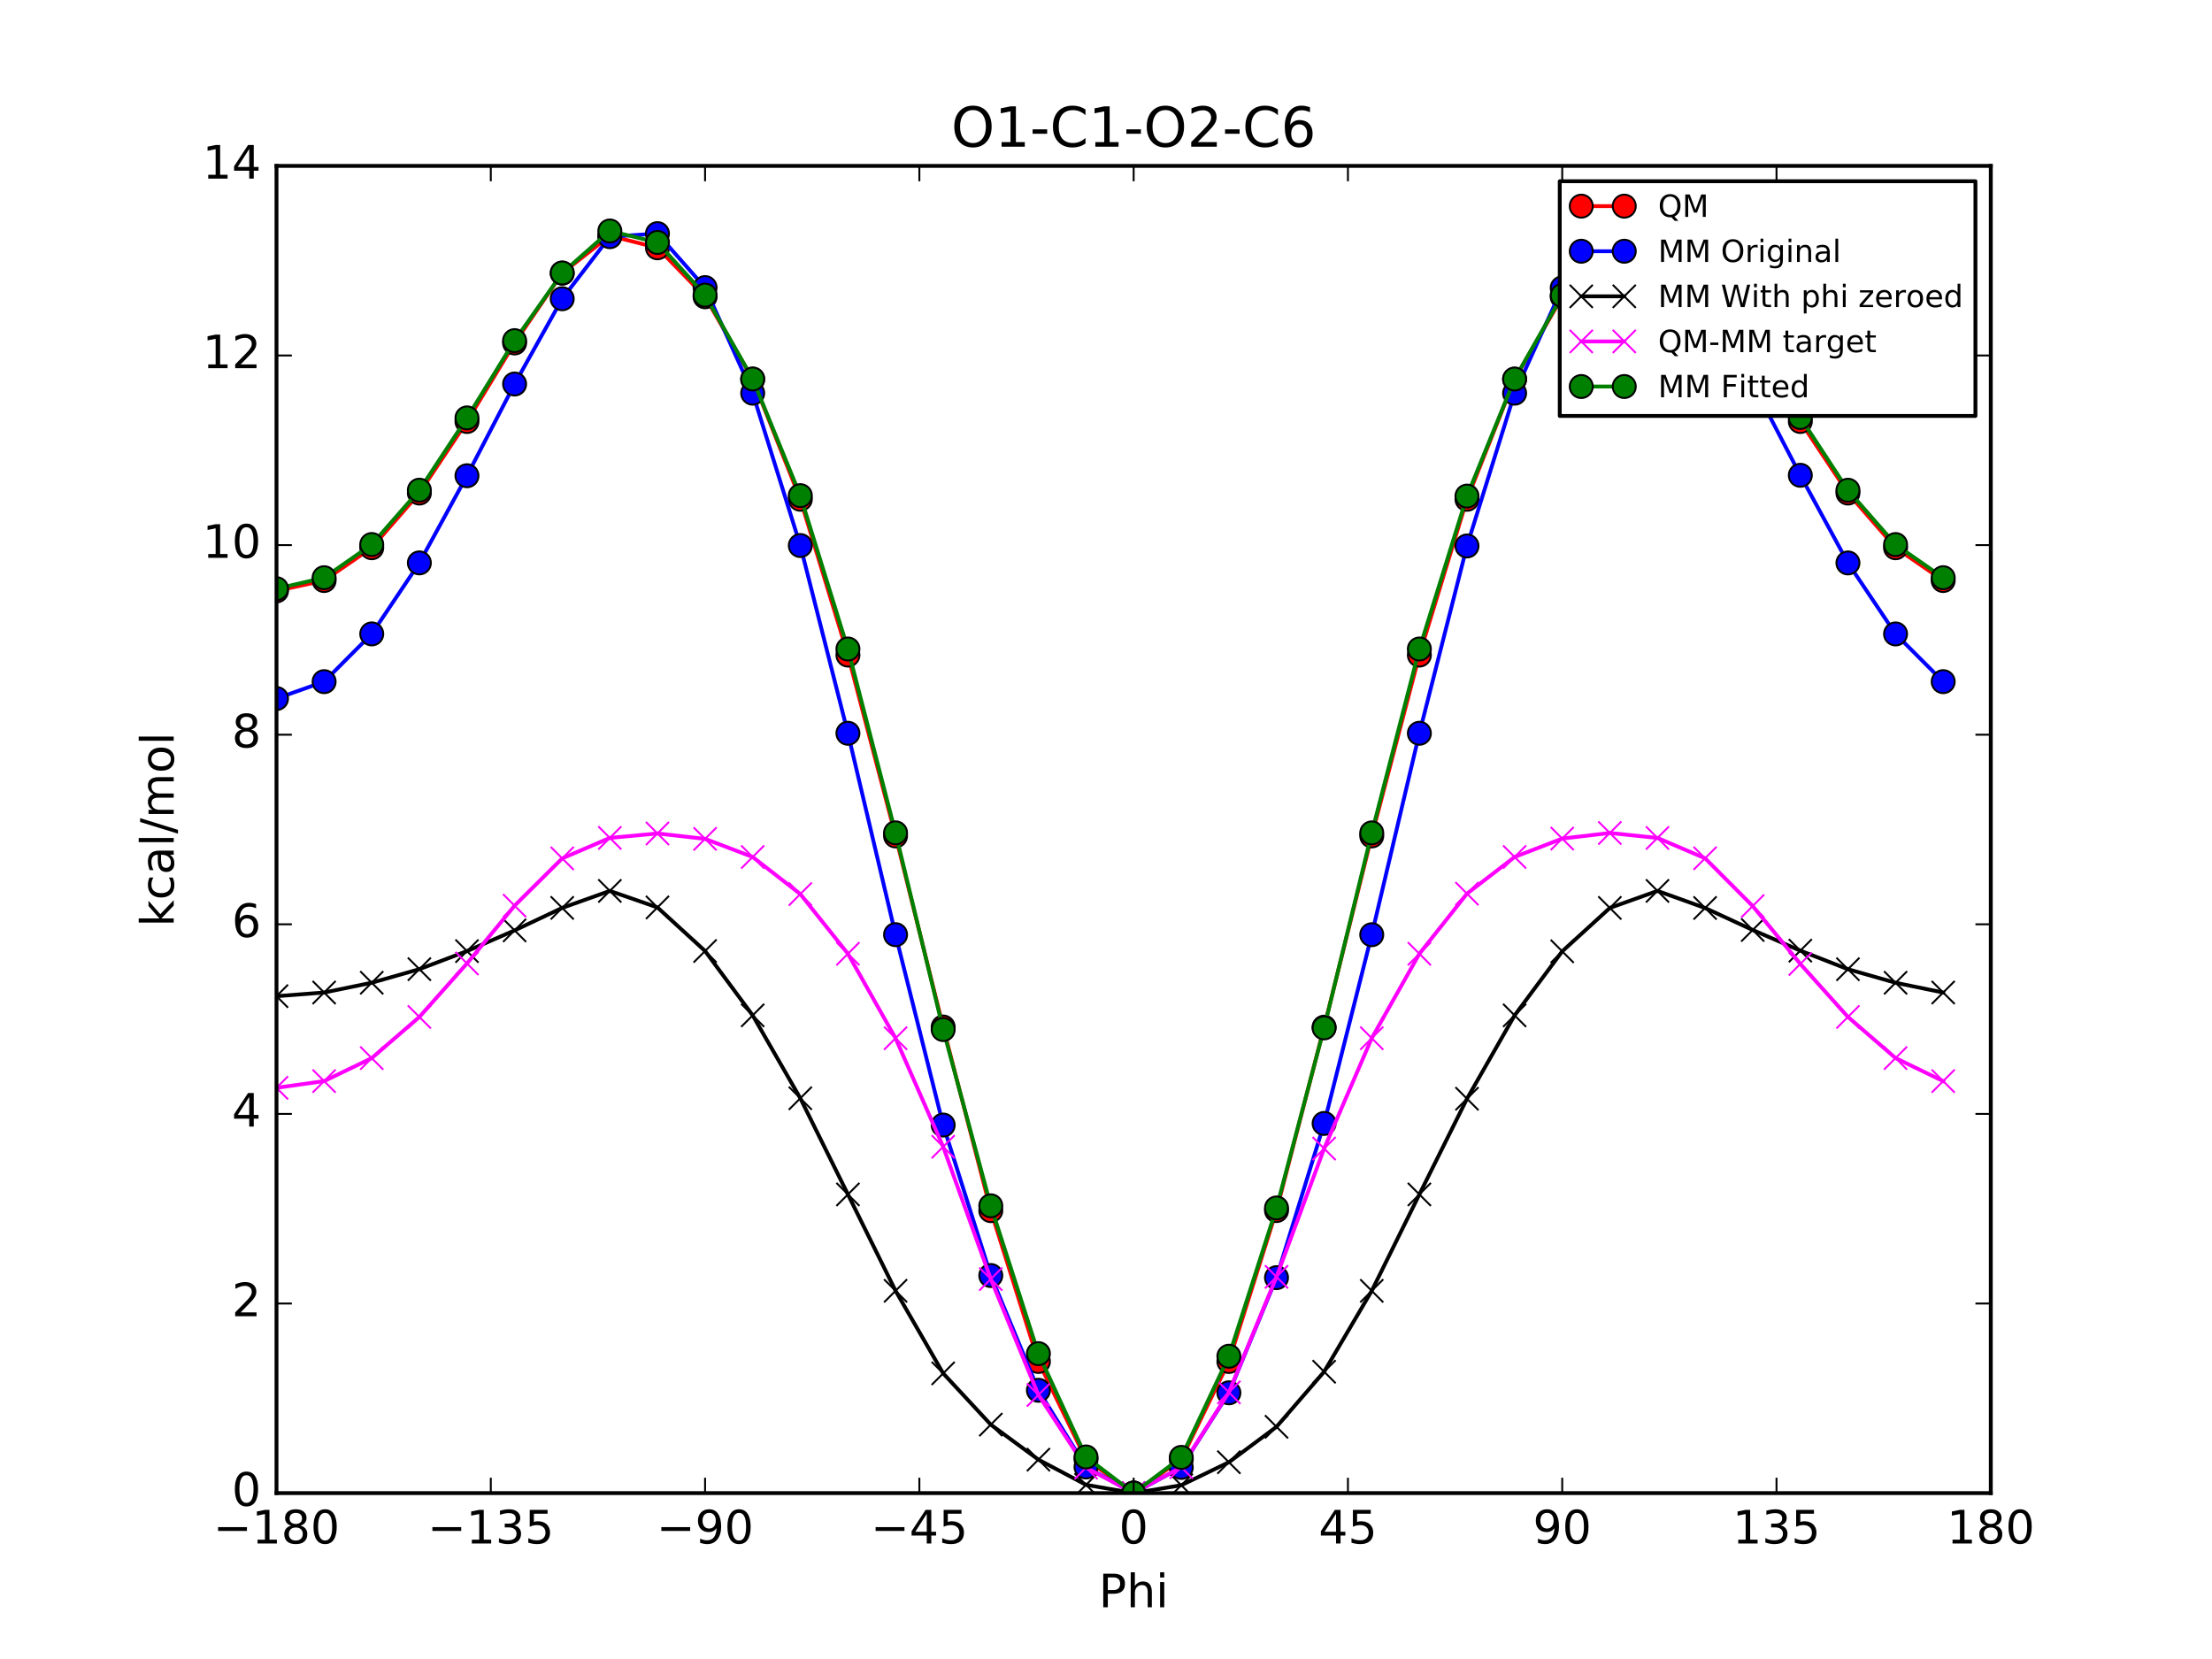 <?xml version="1.0" encoding="utf-8" standalone="no"?>
<!DOCTYPE svg PUBLIC "-//W3C//DTD SVG 1.1//EN"
  "http://www.w3.org/Graphics/SVG/1.1/DTD/svg11.dtd">
<!-- Created with matplotlib (http://matplotlib.org/) -->
<svg height="432pt" version="1.1" viewBox="0 0 576 432" width="576pt" xmlns="http://www.w3.org/2000/svg" xmlns:xlink="http://www.w3.org/1999/xlink">
 <defs>
  <style type="text/css">
*{stroke-linecap:butt;stroke-linejoin:round;stroke-miterlimit:100000;}
  </style>
 </defs>
 <g id="figure_1">
  <g id="patch_1">
   <path d="M 0 432 
L 576 432 
L 576 0 
L 0 0 
z
" style="fill:#ffffff;"/>
  </g>
  <g id="axes_1">
   <g id="patch_2">
    <path d="M 72 388.8 
L 518.4 388.8 
L 518.4 43.2 
L 72 43.2 
z
" style="fill:#ffffff;"/>
   </g>
   <g id="line2d_1">
    <path clip-path="url(#pde18fad488)" d="M 71.999 153.863 
L 84.4 151.167 
L 96.8 142.633 
L 109.2 128.388 
L 121.6 109.754 
L 134 89.308 
L 146.4 71.131 
L 158.8 61.387 
L 171.2 64.527 
L 183.6 77.284 
L 196 98.758 
L 208.4 130.001 
L 220.8 170.58 
L 233.2 217.671 
L 245.6 267.434 
L 258 315.238 
L 270.4 354.527 
L 282.8 380.017 
L 295.2 388.8 
L 307.6 380.009 
L 320 354.529 
L 332.4 315.221 
L 344.8 267.472 
L 357.2 217.674 
L 369.6 170.582 
L 382 130.015 
L 394.4 98.759 
L 406.8 77.288 
L 419.2 64.531 
L 431.6 61.389 
L 444 71.131 
L 456.4 89.307 
L 468.8 109.752 
L 481.2 128.388 
L 493.6 142.633 
L 506 151.167 
" style="fill:none;stroke:#ff0000;stroke-linecap:square;"/>
    <defs>
     <path d="M 0 3 
C 0.796 3 1.559 2.684 2.121 2.121 
C 2.684 1.559 3 0.796 3 0 
C 3 -0.796 2.684 -1.559 2.121 -2.121 
C 1.559 -2.684 0.796 -3 0 -3 
C -0.796 -3 -1.559 -2.684 -2.121 -2.121 
C -2.684 -1.559 -3 -0.796 -3 0 
C -3 0.796 -2.684 1.559 -2.121 2.121 
C -1.559 2.684 -0.796 3 0 3 
z
" id="m4648f5c801" style="stroke:#000000;stroke-width:0.5;"/>
    </defs>
    <g clip-path="url(#pde18fad488)">
     <use style="fill:#ff0000;stroke:#000000;stroke-width:0.5;" x="71.999" xlink:href="#m4648f5c801" y="153.863"/>
     <use style="fill:#ff0000;stroke:#000000;stroke-width:0.5;" x="84.4" xlink:href="#m4648f5c801" y="151.167"/>
     <use style="fill:#ff0000;stroke:#000000;stroke-width:0.5;" x="96.8" xlink:href="#m4648f5c801" y="142.633"/>
     <use style="fill:#ff0000;stroke:#000000;stroke-width:0.5;" x="109.2" xlink:href="#m4648f5c801" y="128.388"/>
     <use style="fill:#ff0000;stroke:#000000;stroke-width:0.5;" x="121.6" xlink:href="#m4648f5c801" y="109.754"/>
     <use style="fill:#ff0000;stroke:#000000;stroke-width:0.5;" x="134" xlink:href="#m4648f5c801" y="89.308"/>
     <use style="fill:#ff0000;stroke:#000000;stroke-width:0.5;" x="146.4" xlink:href="#m4648f5c801" y="71.131"/>
     <use style="fill:#ff0000;stroke:#000000;stroke-width:0.5;" x="158.8" xlink:href="#m4648f5c801" y="61.387"/>
     <use style="fill:#ff0000;stroke:#000000;stroke-width:0.5;" x="171.2" xlink:href="#m4648f5c801" y="64.527"/>
     <use style="fill:#ff0000;stroke:#000000;stroke-width:0.5;" x="183.6" xlink:href="#m4648f5c801" y="77.284"/>
     <use style="fill:#ff0000;stroke:#000000;stroke-width:0.5;" x="196" xlink:href="#m4648f5c801" y="98.758"/>
     <use style="fill:#ff0000;stroke:#000000;stroke-width:0.5;" x="208.4" xlink:href="#m4648f5c801" y="130.001"/>
     <use style="fill:#ff0000;stroke:#000000;stroke-width:0.5;" x="220.8" xlink:href="#m4648f5c801" y="170.58"/>
     <use style="fill:#ff0000;stroke:#000000;stroke-width:0.5;" x="233.2" xlink:href="#m4648f5c801" y="217.671"/>
     <use style="fill:#ff0000;stroke:#000000;stroke-width:0.5;" x="245.6" xlink:href="#m4648f5c801" y="267.434"/>
     <use style="fill:#ff0000;stroke:#000000;stroke-width:0.5;" x="258" xlink:href="#m4648f5c801" y="315.238"/>
     <use style="fill:#ff0000;stroke:#000000;stroke-width:0.5;" x="270.4" xlink:href="#m4648f5c801" y="354.527"/>
     <use style="fill:#ff0000;stroke:#000000;stroke-width:0.5;" x="282.8" xlink:href="#m4648f5c801" y="380.017"/>
     <use style="fill:#ff0000;stroke:#000000;stroke-width:0.5;" x="295.2" xlink:href="#m4648f5c801" y="388.8"/>
     <use style="fill:#ff0000;stroke:#000000;stroke-width:0.5;" x="307.6" xlink:href="#m4648f5c801" y="380.009"/>
     <use style="fill:#ff0000;stroke:#000000;stroke-width:0.5;" x="320" xlink:href="#m4648f5c801" y="354.529"/>
     <use style="fill:#ff0000;stroke:#000000;stroke-width:0.5;" x="332.4" xlink:href="#m4648f5c801" y="315.221"/>
     <use style="fill:#ff0000;stroke:#000000;stroke-width:0.5;" x="344.8" xlink:href="#m4648f5c801" y="267.472"/>
     <use style="fill:#ff0000;stroke:#000000;stroke-width:0.5;" x="357.2" xlink:href="#m4648f5c801" y="217.674"/>
     <use style="fill:#ff0000;stroke:#000000;stroke-width:0.5;" x="369.6" xlink:href="#m4648f5c801" y="170.582"/>
     <use style="fill:#ff0000;stroke:#000000;stroke-width:0.5;" x="382" xlink:href="#m4648f5c801" y="130.015"/>
     <use style="fill:#ff0000;stroke:#000000;stroke-width:0.5;" x="394.4" xlink:href="#m4648f5c801" y="98.759"/>
     <use style="fill:#ff0000;stroke:#000000;stroke-width:0.5;" x="406.8" xlink:href="#m4648f5c801" y="77.288"/>
     <use style="fill:#ff0000;stroke:#000000;stroke-width:0.5;" x="419.2" xlink:href="#m4648f5c801" y="64.531"/>
     <use style="fill:#ff0000;stroke:#000000;stroke-width:0.5;" x="431.6" xlink:href="#m4648f5c801" y="61.389"/>
     <use style="fill:#ff0000;stroke:#000000;stroke-width:0.5;" x="444" xlink:href="#m4648f5c801" y="71.131"/>
     <use style="fill:#ff0000;stroke:#000000;stroke-width:0.5;" x="456.4" xlink:href="#m4648f5c801" y="89.307"/>
     <use style="fill:#ff0000;stroke:#000000;stroke-width:0.5;" x="468.8" xlink:href="#m4648f5c801" y="109.752"/>
     <use style="fill:#ff0000;stroke:#000000;stroke-width:0.5;" x="481.2" xlink:href="#m4648f5c801" y="128.388"/>
     <use style="fill:#ff0000;stroke:#000000;stroke-width:0.5;" x="493.6" xlink:href="#m4648f5c801" y="142.633"/>
     <use style="fill:#ff0000;stroke:#000000;stroke-width:0.5;" x="506" xlink:href="#m4648f5c801" y="151.167"/>
    </g>
   </g>
   <g id="line2d_2">
    <path clip-path="url(#pde18fad488)" d="M 71.999 181.902 
L 84.4 177.5 
L 96.8 165.069 
L 109.2 146.573 
L 121.6 123.882 
L 134 99.997 
L 146.4 77.793 
L 158.8 61.634 
L 171.2 60.835 
L 183.6 74.888 
L 196 102.381 
L 208.4 142.058 
L 220.8 190.942 
L 233.2 243.385 
L 245.6 292.963 
L 258 332.147 
L 270.4 362.026 
L 282.8 382 
L 295.2 388.8 
L 307.6 382.109 
L 320 362.686 
L 332.4 332.701 
L 344.8 292.543 
L 357.2 243.396 
L 369.6 190.939 
L 382 142.169 
L 394.4 102.388 
L 406.8 74.967 
L 419.2 60.959 
L 431.6 61.633 
L 444 77.815 
L 456.4 99.896 
L 468.8 123.763 
L 481.2 146.585 
L 493.6 165.077 
L 506 177.498 
" style="fill:none;stroke:#0000ff;stroke-linecap:square;"/>
    <defs>
     <path d="M 0 3 
C 0.796 3 1.559 2.684 2.121 2.121 
C 2.684 1.559 3 0.796 3 0 
C 3 -0.796 2.684 -1.559 2.121 -2.121 
C 1.559 -2.684 0.796 -3 0 -3 
C -0.796 -3 -1.559 -2.684 -2.121 -2.121 
C -2.684 -1.559 -3 -0.796 -3 0 
C -3 0.796 -2.684 1.559 -2.121 2.121 
C -1.559 2.684 -0.796 3 0 3 
z
" id="mf216d1b24f" style="stroke:#000000;stroke-width:0.5;"/>
    </defs>
    <g clip-path="url(#pde18fad488)">
     <use style="fill:#0000ff;stroke:#000000;stroke-width:0.5;" x="71.999" xlink:href="#mf216d1b24f" y="181.902"/>
     <use style="fill:#0000ff;stroke:#000000;stroke-width:0.5;" x="84.4" xlink:href="#mf216d1b24f" y="177.5"/>
     <use style="fill:#0000ff;stroke:#000000;stroke-width:0.5;" x="96.8" xlink:href="#mf216d1b24f" y="165.069"/>
     <use style="fill:#0000ff;stroke:#000000;stroke-width:0.5;" x="109.2" xlink:href="#mf216d1b24f" y="146.573"/>
     <use style="fill:#0000ff;stroke:#000000;stroke-width:0.5;" x="121.6" xlink:href="#mf216d1b24f" y="123.882"/>
     <use style="fill:#0000ff;stroke:#000000;stroke-width:0.5;" x="134" xlink:href="#mf216d1b24f" y="99.997"/>
     <use style="fill:#0000ff;stroke:#000000;stroke-width:0.5;" x="146.4" xlink:href="#mf216d1b24f" y="77.793"/>
     <use style="fill:#0000ff;stroke:#000000;stroke-width:0.5;" x="158.8" xlink:href="#mf216d1b24f" y="61.634"/>
     <use style="fill:#0000ff;stroke:#000000;stroke-width:0.5;" x="171.2" xlink:href="#mf216d1b24f" y="60.835"/>
     <use style="fill:#0000ff;stroke:#000000;stroke-width:0.5;" x="183.6" xlink:href="#mf216d1b24f" y="74.888"/>
     <use style="fill:#0000ff;stroke:#000000;stroke-width:0.5;" x="196" xlink:href="#mf216d1b24f" y="102.381"/>
     <use style="fill:#0000ff;stroke:#000000;stroke-width:0.5;" x="208.4" xlink:href="#mf216d1b24f" y="142.058"/>
     <use style="fill:#0000ff;stroke:#000000;stroke-width:0.5;" x="220.8" xlink:href="#mf216d1b24f" y="190.942"/>
     <use style="fill:#0000ff;stroke:#000000;stroke-width:0.5;" x="233.2" xlink:href="#mf216d1b24f" y="243.385"/>
     <use style="fill:#0000ff;stroke:#000000;stroke-width:0.5;" x="245.6" xlink:href="#mf216d1b24f" y="292.963"/>
     <use style="fill:#0000ff;stroke:#000000;stroke-width:0.5;" x="258" xlink:href="#mf216d1b24f" y="332.147"/>
     <use style="fill:#0000ff;stroke:#000000;stroke-width:0.5;" x="270.4" xlink:href="#mf216d1b24f" y="362.026"/>
     <use style="fill:#0000ff;stroke:#000000;stroke-width:0.5;" x="282.8" xlink:href="#mf216d1b24f" y="382"/>
     <use style="fill:#0000ff;stroke:#000000;stroke-width:0.5;" x="295.2" xlink:href="#mf216d1b24f" y="388.8"/>
     <use style="fill:#0000ff;stroke:#000000;stroke-width:0.5;" x="307.6" xlink:href="#mf216d1b24f" y="382.109"/>
     <use style="fill:#0000ff;stroke:#000000;stroke-width:0.5;" x="320" xlink:href="#mf216d1b24f" y="362.686"/>
     <use style="fill:#0000ff;stroke:#000000;stroke-width:0.5;" x="332.4" xlink:href="#mf216d1b24f" y="332.701"/>
     <use style="fill:#0000ff;stroke:#000000;stroke-width:0.5;" x="344.8" xlink:href="#mf216d1b24f" y="292.543"/>
     <use style="fill:#0000ff;stroke:#000000;stroke-width:0.5;" x="357.2" xlink:href="#mf216d1b24f" y="243.396"/>
     <use style="fill:#0000ff;stroke:#000000;stroke-width:0.5;" x="369.6" xlink:href="#mf216d1b24f" y="190.939"/>
     <use style="fill:#0000ff;stroke:#000000;stroke-width:0.5;" x="382" xlink:href="#mf216d1b24f" y="142.169"/>
     <use style="fill:#0000ff;stroke:#000000;stroke-width:0.5;" x="394.4" xlink:href="#mf216d1b24f" y="102.388"/>
     <use style="fill:#0000ff;stroke:#000000;stroke-width:0.5;" x="406.8" xlink:href="#mf216d1b24f" y="74.967"/>
     <use style="fill:#0000ff;stroke:#000000;stroke-width:0.5;" x="419.2" xlink:href="#mf216d1b24f" y="60.959"/>
     <use style="fill:#0000ff;stroke:#000000;stroke-width:0.5;" x="431.6" xlink:href="#mf216d1b24f" y="61.633"/>
     <use style="fill:#0000ff;stroke:#000000;stroke-width:0.5;" x="444" xlink:href="#mf216d1b24f" y="77.815"/>
     <use style="fill:#0000ff;stroke:#000000;stroke-width:0.5;" x="456.4" xlink:href="#mf216d1b24f" y="99.896"/>
     <use style="fill:#0000ff;stroke:#000000;stroke-width:0.5;" x="468.8" xlink:href="#mf216d1b24f" y="123.763"/>
     <use style="fill:#0000ff;stroke:#000000;stroke-width:0.5;" x="481.2" xlink:href="#mf216d1b24f" y="146.585"/>
     <use style="fill:#0000ff;stroke:#000000;stroke-width:0.5;" x="493.6" xlink:href="#mf216d1b24f" y="165.077"/>
     <use style="fill:#0000ff;stroke:#000000;stroke-width:0.5;" x="506" xlink:href="#mf216d1b24f" y="177.498"/>
    </g>
   </g>
   <g id="line2d_3">
    <path clip-path="url(#pde18fad488)" d="M 71.999 259.401 
L 84.4 258.451 
L 96.8 255.9 
L 109.2 252.37 
L 121.6 247.667 
L 134 242.272 
L 146.4 236.414 
L 158.8 231.993 
L 171.2 236.294 
L 183.6 247.643 
L 196 264.399 
L 208.4 285.984 
L 220.8 311.023 
L 233.2 336.12 
L 245.6 357.621 
L 258 370.97 
L 270.4 380.088 
L 282.8 386.646 
L 295.2 388.8 
L 307.6 386.751 
L 320 380.761 
L 332.4 371.532 
L 344.8 357.192 
L 357.2 336.13 
L 369.6 311.021 
L 382 286.107 
L 394.4 264.406 
L 406.8 247.723 
L 419.2 236.421 
L 431.6 231.991 
L 444 236.437 
L 456.4 242.17 
L 468.8 247.546 
L 481.2 252.382 
L 493.6 255.909 
L 506 258.448 
" style="fill:none;stroke:#000000;stroke-linecap:square;"/>
    <defs>
     <path d="M -3 3 
L 3 -3 
M -3 -3 
L 3 3 
" id="m384534406c" style="stroke:#000000;stroke-width:0.5;"/>
    </defs>
    <g clip-path="url(#pde18fad488)">
     <use style="stroke:#000000;stroke-width:0.5;" x="71.999" xlink:href="#m384534406c" y="259.401"/>
     <use style="stroke:#000000;stroke-width:0.5;" x="84.4" xlink:href="#m384534406c" y="258.451"/>
     <use style="stroke:#000000;stroke-width:0.5;" x="96.8" xlink:href="#m384534406c" y="255.9"/>
     <use style="stroke:#000000;stroke-width:0.5;" x="109.2" xlink:href="#m384534406c" y="252.37"/>
     <use style="stroke:#000000;stroke-width:0.5;" x="121.6" xlink:href="#m384534406c" y="247.667"/>
     <use style="stroke:#000000;stroke-width:0.5;" x="134" xlink:href="#m384534406c" y="242.272"/>
     <use style="stroke:#000000;stroke-width:0.5;" x="146.4" xlink:href="#m384534406c" y="236.414"/>
     <use style="stroke:#000000;stroke-width:0.5;" x="158.8" xlink:href="#m384534406c" y="231.993"/>
     <use style="stroke:#000000;stroke-width:0.5;" x="171.2" xlink:href="#m384534406c" y="236.294"/>
     <use style="stroke:#000000;stroke-width:0.5;" x="183.6" xlink:href="#m384534406c" y="247.643"/>
     <use style="stroke:#000000;stroke-width:0.5;" x="196" xlink:href="#m384534406c" y="264.399"/>
     <use style="stroke:#000000;stroke-width:0.5;" x="208.4" xlink:href="#m384534406c" y="285.984"/>
     <use style="stroke:#000000;stroke-width:0.5;" x="220.8" xlink:href="#m384534406c" y="311.023"/>
     <use style="stroke:#000000;stroke-width:0.5;" x="233.2" xlink:href="#m384534406c" y="336.12"/>
     <use style="stroke:#000000;stroke-width:0.5;" x="245.6" xlink:href="#m384534406c" y="357.621"/>
     <use style="stroke:#000000;stroke-width:0.5;" x="258" xlink:href="#m384534406c" y="370.97"/>
     <use style="stroke:#000000;stroke-width:0.5;" x="270.4" xlink:href="#m384534406c" y="380.088"/>
     <use style="stroke:#000000;stroke-width:0.5;" x="282.8" xlink:href="#m384534406c" y="386.646"/>
     <use style="stroke:#000000;stroke-width:0.5;" x="295.2" xlink:href="#m384534406c" y="388.8"/>
     <use style="stroke:#000000;stroke-width:0.5;" x="307.6" xlink:href="#m384534406c" y="386.751"/>
     <use style="stroke:#000000;stroke-width:0.5;" x="320" xlink:href="#m384534406c" y="380.761"/>
     <use style="stroke:#000000;stroke-width:0.5;" x="332.4" xlink:href="#m384534406c" y="371.532"/>
     <use style="stroke:#000000;stroke-width:0.5;" x="344.8" xlink:href="#m384534406c" y="357.192"/>
     <use style="stroke:#000000;stroke-width:0.5;" x="357.2" xlink:href="#m384534406c" y="336.13"/>
     <use style="stroke:#000000;stroke-width:0.5;" x="369.6" xlink:href="#m384534406c" y="311.021"/>
     <use style="stroke:#000000;stroke-width:0.5;" x="382" xlink:href="#m384534406c" y="286.107"/>
     <use style="stroke:#000000;stroke-width:0.5;" x="394.4" xlink:href="#m384534406c" y="264.406"/>
     <use style="stroke:#000000;stroke-width:0.5;" x="406.8" xlink:href="#m384534406c" y="247.723"/>
     <use style="stroke:#000000;stroke-width:0.5;" x="419.2" xlink:href="#m384534406c" y="236.421"/>
     <use style="stroke:#000000;stroke-width:0.5;" x="431.6" xlink:href="#m384534406c" y="231.991"/>
     <use style="stroke:#000000;stroke-width:0.5;" x="444" xlink:href="#m384534406c" y="236.437"/>
     <use style="stroke:#000000;stroke-width:0.5;" x="456.4" xlink:href="#m384534406c" y="242.17"/>
     <use style="stroke:#000000;stroke-width:0.5;" x="468.8" xlink:href="#m384534406c" y="247.546"/>
     <use style="stroke:#000000;stroke-width:0.5;" x="481.2" xlink:href="#m384534406c" y="252.382"/>
     <use style="stroke:#000000;stroke-width:0.5;" x="493.6" xlink:href="#m384534406c" y="255.909"/>
     <use style="stroke:#000000;stroke-width:0.5;" x="506" xlink:href="#m384534406c" y="258.448"/>
    </g>
   </g>
   <g id="line2d_4">
    <path clip-path="url(#pde18fad488)" d="M 71.999 283.262 
L 84.4 281.517 
L 96.8 275.533 
L 109.2 264.818 
L 121.6 250.888 
L 134 235.836 
L 146.4 223.517 
L 158.8 218.194 
L 171.2 217.033 
L 183.6 218.441 
L 196 223.159 
L 208.4 232.817 
L 220.8 248.357 
L 233.2 270.351 
L 245.6 298.614 
L 258 333.068 
L 270.4 363.239 
L 282.8 382.172 
L 295.2 388.8 
L 307.6 382.058 
L 320 362.568 
L 332.4 332.489 
L 344.8 299.08 
L 357.2 270.344 
L 369.6 248.361 
L 382 232.708 
L 394.4 223.154 
L 406.8 218.365 
L 419.2 216.91 
L 431.6 218.198 
L 444 223.495 
L 456.4 235.937 
L 468.8 251.006 
L 481.2 264.807 
L 493.6 275.524 
L 506 281.519 
" style="fill:none;stroke:#ff00ff;stroke-linecap:square;"/>
    <defs>
     <path d="M -3 3 
L 3 -3 
M -3 -3 
L 3 3 
" id="m3f14037abe" style="stroke:#ff00ff;stroke-width:0.5;"/>
    </defs>
    <g clip-path="url(#pde18fad488)">
     <use style="fill:#ff00ff;stroke:#ff00ff;stroke-width:0.5;" x="71.999" xlink:href="#m3f14037abe" y="283.262"/>
     <use style="fill:#ff00ff;stroke:#ff00ff;stroke-width:0.5;" x="84.4" xlink:href="#m3f14037abe" y="281.517"/>
     <use style="fill:#ff00ff;stroke:#ff00ff;stroke-width:0.5;" x="96.8" xlink:href="#m3f14037abe" y="275.533"/>
     <use style="fill:#ff00ff;stroke:#ff00ff;stroke-width:0.5;" x="109.2" xlink:href="#m3f14037abe" y="264.818"/>
     <use style="fill:#ff00ff;stroke:#ff00ff;stroke-width:0.5;" x="121.6" xlink:href="#m3f14037abe" y="250.888"/>
     <use style="fill:#ff00ff;stroke:#ff00ff;stroke-width:0.5;" x="134" xlink:href="#m3f14037abe" y="235.836"/>
     <use style="fill:#ff00ff;stroke:#ff00ff;stroke-width:0.5;" x="146.4" xlink:href="#m3f14037abe" y="223.517"/>
     <use style="fill:#ff00ff;stroke:#ff00ff;stroke-width:0.5;" x="158.8" xlink:href="#m3f14037abe" y="218.194"/>
     <use style="fill:#ff00ff;stroke:#ff00ff;stroke-width:0.5;" x="171.2" xlink:href="#m3f14037abe" y="217.033"/>
     <use style="fill:#ff00ff;stroke:#ff00ff;stroke-width:0.5;" x="183.6" xlink:href="#m3f14037abe" y="218.441"/>
     <use style="fill:#ff00ff;stroke:#ff00ff;stroke-width:0.5;" x="196" xlink:href="#m3f14037abe" y="223.159"/>
     <use style="fill:#ff00ff;stroke:#ff00ff;stroke-width:0.5;" x="208.4" xlink:href="#m3f14037abe" y="232.817"/>
     <use style="fill:#ff00ff;stroke:#ff00ff;stroke-width:0.5;" x="220.8" xlink:href="#m3f14037abe" y="248.357"/>
     <use style="fill:#ff00ff;stroke:#ff00ff;stroke-width:0.5;" x="233.2" xlink:href="#m3f14037abe" y="270.351"/>
     <use style="fill:#ff00ff;stroke:#ff00ff;stroke-width:0.5;" x="245.6" xlink:href="#m3f14037abe" y="298.614"/>
     <use style="fill:#ff00ff;stroke:#ff00ff;stroke-width:0.5;" x="258" xlink:href="#m3f14037abe" y="333.068"/>
     <use style="fill:#ff00ff;stroke:#ff00ff;stroke-width:0.5;" x="270.4" xlink:href="#m3f14037abe" y="363.239"/>
     <use style="fill:#ff00ff;stroke:#ff00ff;stroke-width:0.5;" x="282.8" xlink:href="#m3f14037abe" y="382.172"/>
     <use style="fill:#ff00ff;stroke:#ff00ff;stroke-width:0.5;" x="295.2" xlink:href="#m3f14037abe" y="388.8"/>
     <use style="fill:#ff00ff;stroke:#ff00ff;stroke-width:0.5;" x="307.6" xlink:href="#m3f14037abe" y="382.058"/>
     <use style="fill:#ff00ff;stroke:#ff00ff;stroke-width:0.5;" x="320" xlink:href="#m3f14037abe" y="362.568"/>
     <use style="fill:#ff00ff;stroke:#ff00ff;stroke-width:0.5;" x="332.4" xlink:href="#m3f14037abe" y="332.489"/>
     <use style="fill:#ff00ff;stroke:#ff00ff;stroke-width:0.5;" x="344.8" xlink:href="#m3f14037abe" y="299.08"/>
     <use style="fill:#ff00ff;stroke:#ff00ff;stroke-width:0.5;" x="357.2" xlink:href="#m3f14037abe" y="270.344"/>
     <use style="fill:#ff00ff;stroke:#ff00ff;stroke-width:0.5;" x="369.6" xlink:href="#m3f14037abe" y="248.361"/>
     <use style="fill:#ff00ff;stroke:#ff00ff;stroke-width:0.5;" x="382" xlink:href="#m3f14037abe" y="232.708"/>
     <use style="fill:#ff00ff;stroke:#ff00ff;stroke-width:0.5;" x="394.4" xlink:href="#m3f14037abe" y="223.154"/>
     <use style="fill:#ff00ff;stroke:#ff00ff;stroke-width:0.5;" x="406.8" xlink:href="#m3f14037abe" y="218.365"/>
     <use style="fill:#ff00ff;stroke:#ff00ff;stroke-width:0.5;" x="419.2" xlink:href="#m3f14037abe" y="216.91"/>
     <use style="fill:#ff00ff;stroke:#ff00ff;stroke-width:0.5;" x="431.6" xlink:href="#m3f14037abe" y="218.198"/>
     <use style="fill:#ff00ff;stroke:#ff00ff;stroke-width:0.5;" x="444" xlink:href="#m3f14037abe" y="223.495"/>
     <use style="fill:#ff00ff;stroke:#ff00ff;stroke-width:0.5;" x="456.4" xlink:href="#m3f14037abe" y="235.937"/>
     <use style="fill:#ff00ff;stroke:#ff00ff;stroke-width:0.5;" x="468.8" xlink:href="#m3f14037abe" y="251.006"/>
     <use style="fill:#ff00ff;stroke:#ff00ff;stroke-width:0.5;" x="481.2" xlink:href="#m3f14037abe" y="264.807"/>
     <use style="fill:#ff00ff;stroke:#ff00ff;stroke-width:0.5;" x="493.6" xlink:href="#m3f14037abe" y="275.524"/>
     <use style="fill:#ff00ff;stroke:#ff00ff;stroke-width:0.5;" x="506" xlink:href="#m3f14037abe" y="281.519"/>
    </g>
   </g>
   <g id="line2d_5">
    <path clip-path="url(#pde18fad488)" d="M 71.999 153.298 
L 84.4 150.436 
L 96.8 141.793 
L 109.2 127.643 
L 121.6 108.823 
L 134 88.702 
L 146.4 71.081 
L 158.8 60.144 
L 171.2 63.134 
L 183.6 76.851 
L 196 98.69 
L 208.4 129.06 
L 220.8 169.001 
L 233.2 216.872 
L 245.6 268.09 
L 258 313.989 
L 270.4 352.486 
L 282.8 379.39 
L 295.2 388.8 
L 307.6 379.496 
L 320 353.16 
L 332.4 314.551 
L 344.8 267.661 
L 357.2 216.883 
L 369.6 168.998 
L 382 129.183 
L 394.4 98.697 
L 406.8 76.931 
L 419.2 63.26 
L 431.6 60.143 
L 444 71.103 
L 456.4 88.6 
L 468.8 108.702 
L 481.2 127.655 
L 493.6 141.801 
L 506 150.433 
" style="fill:none;stroke:#008000;stroke-linecap:square;"/>
    <defs>
     <path d="M 0 3 
C 0.796 3 1.559 2.684 2.121 2.121 
C 2.684 1.559 3 0.796 3 0 
C 3 -0.796 2.684 -1.559 2.121 -2.121 
C 1.559 -2.684 0.796 -3 0 -3 
C -0.796 -3 -1.559 -2.684 -2.121 -2.121 
C -2.684 -1.559 -3 -0.796 -3 0 
C -3 0.796 -2.684 1.559 -2.121 2.121 
C -1.559 2.684 -0.796 3 0 3 
z
" id="mfde699f199" style="stroke:#000000;stroke-width:0.5;"/>
    </defs>
    <g clip-path="url(#pde18fad488)">
     <use style="fill:#008000;stroke:#000000;stroke-width:0.5;" x="71.999" xlink:href="#mfde699f199" y="153.298"/>
     <use style="fill:#008000;stroke:#000000;stroke-width:0.5;" x="84.4" xlink:href="#mfde699f199" y="150.436"/>
     <use style="fill:#008000;stroke:#000000;stroke-width:0.5;" x="96.8" xlink:href="#mfde699f199" y="141.793"/>
     <use style="fill:#008000;stroke:#000000;stroke-width:0.5;" x="109.2" xlink:href="#mfde699f199" y="127.643"/>
     <use style="fill:#008000;stroke:#000000;stroke-width:0.5;" x="121.6" xlink:href="#mfde699f199" y="108.823"/>
     <use style="fill:#008000;stroke:#000000;stroke-width:0.5;" x="134" xlink:href="#mfde699f199" y="88.702"/>
     <use style="fill:#008000;stroke:#000000;stroke-width:0.5;" x="146.4" xlink:href="#mfde699f199" y="71.081"/>
     <use style="fill:#008000;stroke:#000000;stroke-width:0.5;" x="158.8" xlink:href="#mfde699f199" y="60.144"/>
     <use style="fill:#008000;stroke:#000000;stroke-width:0.5;" x="171.2" xlink:href="#mfde699f199" y="63.134"/>
     <use style="fill:#008000;stroke:#000000;stroke-width:0.5;" x="183.6" xlink:href="#mfde699f199" y="76.851"/>
     <use style="fill:#008000;stroke:#000000;stroke-width:0.5;" x="196" xlink:href="#mfde699f199" y="98.69"/>
     <use style="fill:#008000;stroke:#000000;stroke-width:0.5;" x="208.4" xlink:href="#mfde699f199" y="129.06"/>
     <use style="fill:#008000;stroke:#000000;stroke-width:0.5;" x="220.8" xlink:href="#mfde699f199" y="169.001"/>
     <use style="fill:#008000;stroke:#000000;stroke-width:0.5;" x="233.2" xlink:href="#mfde699f199" y="216.872"/>
     <use style="fill:#008000;stroke:#000000;stroke-width:0.5;" x="245.6" xlink:href="#mfde699f199" y="268.09"/>
     <use style="fill:#008000;stroke:#000000;stroke-width:0.5;" x="258" xlink:href="#mfde699f199" y="313.989"/>
     <use style="fill:#008000;stroke:#000000;stroke-width:0.5;" x="270.4" xlink:href="#mfde699f199" y="352.486"/>
     <use style="fill:#008000;stroke:#000000;stroke-width:0.5;" x="282.8" xlink:href="#mfde699f199" y="379.39"/>
     <use style="fill:#008000;stroke:#000000;stroke-width:0.5;" x="295.2" xlink:href="#mfde699f199" y="388.8"/>
     <use style="fill:#008000;stroke:#000000;stroke-width:0.5;" x="307.6" xlink:href="#mfde699f199" y="379.496"/>
     <use style="fill:#008000;stroke:#000000;stroke-width:0.5;" x="320" xlink:href="#mfde699f199" y="353.16"/>
     <use style="fill:#008000;stroke:#000000;stroke-width:0.5;" x="332.4" xlink:href="#mfde699f199" y="314.551"/>
     <use style="fill:#008000;stroke:#000000;stroke-width:0.5;" x="344.8" xlink:href="#mfde699f199" y="267.661"/>
     <use style="fill:#008000;stroke:#000000;stroke-width:0.5;" x="357.2" xlink:href="#mfde699f199" y="216.883"/>
     <use style="fill:#008000;stroke:#000000;stroke-width:0.5;" x="369.6" xlink:href="#mfde699f199" y="168.998"/>
     <use style="fill:#008000;stroke:#000000;stroke-width:0.5;" x="382" xlink:href="#mfde699f199" y="129.183"/>
     <use style="fill:#008000;stroke:#000000;stroke-width:0.5;" x="394.4" xlink:href="#mfde699f199" y="98.697"/>
     <use style="fill:#008000;stroke:#000000;stroke-width:0.5;" x="406.8" xlink:href="#mfde699f199" y="76.931"/>
     <use style="fill:#008000;stroke:#000000;stroke-width:0.5;" x="419.2" xlink:href="#mfde699f199" y="63.26"/>
     <use style="fill:#008000;stroke:#000000;stroke-width:0.5;" x="431.6" xlink:href="#mfde699f199" y="60.143"/>
     <use style="fill:#008000;stroke:#000000;stroke-width:0.5;" x="444" xlink:href="#mfde699f199" y="71.103"/>
     <use style="fill:#008000;stroke:#000000;stroke-width:0.5;" x="456.4" xlink:href="#mfde699f199" y="88.6"/>
     <use style="fill:#008000;stroke:#000000;stroke-width:0.5;" x="468.8" xlink:href="#mfde699f199" y="108.702"/>
     <use style="fill:#008000;stroke:#000000;stroke-width:0.5;" x="481.2" xlink:href="#mfde699f199" y="127.655"/>
     <use style="fill:#008000;stroke:#000000;stroke-width:0.5;" x="493.6" xlink:href="#mfde699f199" y="141.801"/>
     <use style="fill:#008000;stroke:#000000;stroke-width:0.5;" x="506" xlink:href="#mfde699f199" y="150.433"/>
    </g>
   </g>
   <g id="patch_3">
    <path d="M 518.4 388.8 
L 518.4 43.2 
" style="fill:none;stroke:#000000;stroke-linecap:square;stroke-linejoin:miter;"/>
   </g>
   <g id="patch_4">
    <path d="M 72 388.8 
L 518.4 388.8 
" style="fill:none;stroke:#000000;stroke-linecap:square;stroke-linejoin:miter;"/>
   </g>
   <g id="patch_5">
    <path d="M 72 43.2 
L 518.4 43.2 
" style="fill:none;stroke:#000000;stroke-linecap:square;stroke-linejoin:miter;"/>
   </g>
   <g id="patch_6">
    <path d="M 72 388.8 
L 72 43.2 
" style="fill:none;stroke:#000000;stroke-linecap:square;stroke-linejoin:miter;"/>
   </g>
   <g id="matplotlib.axis_1">
    <g id="xtick_1">
     <g id="line2d_6">
      <defs>
       <path d="M 0 0 
L 0 -4 
" id="mbac7152d01" style="stroke:#000000;stroke-width:0.5;"/>
      </defs>
      <g>
       <use style="stroke:#000000;stroke-width:0.5;" x="72.0" xlink:href="#mbac7152d01" y="388.8"/>
      </g>
     </g>
     <g id="line2d_7">
      <defs>
       <path d="M 0 0 
L 0 4 
" id="ma2717a9693" style="stroke:#000000;stroke-width:0.5;"/>
      </defs>
      <g>
       <use style="stroke:#000000;stroke-width:0.5;" x="72.0" xlink:href="#ma2717a9693" y="43.2"/>
      </g>
     </g>
     <g id="text_1">
      <!-- −180 -->
      <defs>
       <path d="M 31.781 34.625 
Q 24.75 34.625 20.719 30.859 
Q 16.703 27.094 16.703 20.516 
Q 16.703 13.922 20.719 10.156 
Q 24.75 6.391 31.781 6.391 
Q 38.812 6.391 42.859 10.172 
Q 46.922 13.969 46.922 20.516 
Q 46.922 27.094 42.891 30.859 
Q 38.875 34.625 31.781 34.625 
M 21.922 38.812 
Q 15.578 40.375 12.031 44.719 
Q 8.5 49.078 8.5 55.328 
Q 8.5 64.062 14.719 69.141 
Q 20.953 74.219 31.781 74.219 
Q 42.672 74.219 48.875 69.141 
Q 55.078 64.062 55.078 55.328 
Q 55.078 49.078 51.531 44.719 
Q 48 40.375 41.703 38.812 
Q 48.828 37.156 52.797 32.312 
Q 56.781 27.484 56.781 20.516 
Q 56.781 9.906 50.312 4.234 
Q 43.844 -1.422 31.781 -1.422 
Q 19.734 -1.422 13.25 4.234 
Q 6.781 9.906 6.781 20.516 
Q 6.781 27.484 10.781 32.312 
Q 14.797 37.156 21.922 38.812 
M 18.312 54.391 
Q 18.312 48.734 21.844 45.562 
Q 25.391 42.391 31.781 42.391 
Q 38.141 42.391 41.719 45.562 
Q 45.312 48.734 45.312 54.391 
Q 45.312 60.062 41.719 63.234 
Q 38.141 66.406 31.781 66.406 
Q 25.391 66.406 21.844 63.234 
Q 18.312 60.062 18.312 54.391 
" id="BitstreamVeraSans-Roman-38"/>
       <path d="M 31.781 66.406 
Q 24.172 66.406 20.328 58.906 
Q 16.5 51.422 16.5 36.375 
Q 16.5 21.391 20.328 13.891 
Q 24.172 6.391 31.781 6.391 
Q 39.453 6.391 43.281 13.891 
Q 47.125 21.391 47.125 36.375 
Q 47.125 51.422 43.281 58.906 
Q 39.453 66.406 31.781 66.406 
M 31.781 74.219 
Q 44.047 74.219 50.516 64.516 
Q 56.984 54.828 56.984 36.375 
Q 56.984 17.969 50.516 8.266 
Q 44.047 -1.422 31.781 -1.422 
Q 19.531 -1.422 13.062 8.266 
Q 6.594 17.969 6.594 36.375 
Q 6.594 54.828 13.062 64.516 
Q 19.531 74.219 31.781 74.219 
" id="BitstreamVeraSans-Roman-30"/>
       <path d="M 12.406 8.297 
L 28.516 8.297 
L 28.516 63.922 
L 10.984 60.406 
L 10.984 69.391 
L 28.422 72.906 
L 38.281 72.906 
L 38.281 8.297 
L 54.391 8.297 
L 54.391 0 
L 12.406 0 
z
" id="BitstreamVeraSans-Roman-31"/>
       <path d="M 10.594 35.5 
L 73.188 35.5 
L 73.188 27.203 
L 10.594 27.203 
z
" id="BitstreamVeraSans-Roman-2212"/>
      </defs>
      <g transform="translate(55.52 401.918)scale(0.12 -0.12)">
       <use xlink:href="#BitstreamVeraSans-Roman-2212"/>
       <use x="83.789" xlink:href="#BitstreamVeraSans-Roman-31"/>
       <use x="147.412" xlink:href="#BitstreamVeraSans-Roman-38"/>
       <use x="211.035" xlink:href="#BitstreamVeraSans-Roman-30"/>
      </g>
     </g>
    </g>
    <g id="xtick_2">
     <g id="line2d_8">
      <g>
       <use style="stroke:#000000;stroke-width:0.5;" x="127.8" xlink:href="#mbac7152d01" y="388.8"/>
      </g>
     </g>
     <g id="line2d_9">
      <g>
       <use style="stroke:#000000;stroke-width:0.5;" x="127.8" xlink:href="#ma2717a9693" y="43.2"/>
      </g>
     </g>
     <g id="text_2">
      <!-- −135 -->
      <defs>
       <path d="M 10.797 72.906 
L 49.516 72.906 
L 49.516 64.594 
L 19.828 64.594 
L 19.828 46.734 
Q 21.969 47.469 24.109 47.828 
Q 26.266 48.188 28.422 48.188 
Q 40.625 48.188 47.75 41.5 
Q 54.891 34.812 54.891 23.391 
Q 54.891 11.625 47.562 5.094 
Q 40.234 -1.422 26.906 -1.422 
Q 22.312 -1.422 17.547 -0.641 
Q 12.797 0.141 7.719 1.703 
L 7.719 11.625 
Q 12.109 9.234 16.797 8.062 
Q 21.484 6.891 26.703 6.891 
Q 35.156 6.891 40.078 11.328 
Q 45.016 15.766 45.016 23.391 
Q 45.016 31 40.078 35.438 
Q 35.156 39.891 26.703 39.891 
Q 22.75 39.891 18.812 39.016 
Q 14.891 38.141 10.797 36.281 
z
" id="BitstreamVeraSans-Roman-35"/>
       <path d="M 40.578 39.312 
Q 47.656 37.797 51.625 33 
Q 55.609 28.219 55.609 21.188 
Q 55.609 10.406 48.188 4.484 
Q 40.766 -1.422 27.094 -1.422 
Q 22.516 -1.422 17.656 -0.516 
Q 12.797 0.391 7.625 2.203 
L 7.625 11.719 
Q 11.719 9.328 16.594 8.109 
Q 21.484 6.891 26.812 6.891 
Q 36.078 6.891 40.938 10.547 
Q 45.797 14.203 45.797 21.188 
Q 45.797 27.641 41.281 31.266 
Q 36.766 34.906 28.719 34.906 
L 20.219 34.906 
L 20.219 43.016 
L 29.109 43.016 
Q 36.375 43.016 40.234 45.922 
Q 44.094 48.828 44.094 54.297 
Q 44.094 59.906 40.109 62.906 
Q 36.141 65.922 28.719 65.922 
Q 24.656 65.922 20.016 65.031 
Q 15.375 64.156 9.812 62.312 
L 9.812 71.094 
Q 15.438 72.656 20.344 73.438 
Q 25.25 74.219 29.594 74.219 
Q 40.828 74.219 47.359 69.109 
Q 53.906 64.016 53.906 55.328 
Q 53.906 49.266 50.438 45.094 
Q 46.969 40.922 40.578 39.312 
" id="BitstreamVeraSans-Roman-33"/>
      </defs>
      <g transform="translate(111.32 401.918)scale(0.12 -0.12)">
       <use xlink:href="#BitstreamVeraSans-Roman-2212"/>
       <use x="83.789" xlink:href="#BitstreamVeraSans-Roman-31"/>
       <use x="147.412" xlink:href="#BitstreamVeraSans-Roman-33"/>
       <use x="211.035" xlink:href="#BitstreamVeraSans-Roman-35"/>
      </g>
     </g>
    </g>
    <g id="xtick_3">
     <g id="line2d_10">
      <g>
       <use style="stroke:#000000;stroke-width:0.5;" x="183.6" xlink:href="#mbac7152d01" y="388.8"/>
      </g>
     </g>
     <g id="line2d_11">
      <g>
       <use style="stroke:#000000;stroke-width:0.5;" x="183.6" xlink:href="#ma2717a9693" y="43.2"/>
      </g>
     </g>
     <g id="text_3">
      <!-- −90 -->
      <defs>
       <path d="M 10.984 1.516 
L 10.984 10.5 
Q 14.703 8.734 18.5 7.812 
Q 22.312 6.891 25.984 6.891 
Q 35.75 6.891 40.891 13.453 
Q 46.047 20.016 46.781 33.406 
Q 43.953 29.203 39.594 26.953 
Q 35.25 24.703 29.984 24.703 
Q 19.047 24.703 12.672 31.312 
Q 6.297 37.938 6.297 49.422 
Q 6.297 60.641 12.938 67.422 
Q 19.578 74.219 30.609 74.219 
Q 43.266 74.219 49.922 64.516 
Q 56.594 54.828 56.594 36.375 
Q 56.594 19.141 48.406 8.859 
Q 40.234 -1.422 26.422 -1.422 
Q 22.703 -1.422 18.891 -0.688 
Q 15.094 0.047 10.984 1.516 
M 30.609 32.422 
Q 37.25 32.422 41.125 36.953 
Q 45.016 41.5 45.016 49.422 
Q 45.016 57.281 41.125 61.844 
Q 37.25 66.406 30.609 66.406 
Q 23.969 66.406 20.094 61.844 
Q 16.219 57.281 16.219 49.422 
Q 16.219 41.5 20.094 36.953 
Q 23.969 32.422 30.609 32.422 
" id="BitstreamVeraSans-Roman-39"/>
      </defs>
      <g transform="translate(170.937 401.918)scale(0.12 -0.12)">
       <use xlink:href="#BitstreamVeraSans-Roman-2212"/>
       <use x="83.789" xlink:href="#BitstreamVeraSans-Roman-39"/>
       <use x="147.412" xlink:href="#BitstreamVeraSans-Roman-30"/>
      </g>
     </g>
    </g>
    <g id="xtick_4">
     <g id="line2d_12">
      <g>
       <use style="stroke:#000000;stroke-width:0.5;" x="239.4" xlink:href="#mbac7152d01" y="388.8"/>
      </g>
     </g>
     <g id="line2d_13">
      <g>
       <use style="stroke:#000000;stroke-width:0.5;" x="239.4" xlink:href="#ma2717a9693" y="43.2"/>
      </g>
     </g>
     <g id="text_4">
      <!-- −45 -->
      <defs>
       <path d="M 37.797 64.312 
L 12.891 25.391 
L 37.797 25.391 
z
M 35.203 72.906 
L 47.609 72.906 
L 47.609 25.391 
L 58.016 25.391 
L 58.016 17.188 
L 47.609 17.188 
L 47.609 0 
L 37.797 0 
L 37.797 17.188 
L 4.891 17.188 
L 4.891 26.703 
z
" id="BitstreamVeraSans-Roman-34"/>
      </defs>
      <g transform="translate(226.737 401.918)scale(0.12 -0.12)">
       <use xlink:href="#BitstreamVeraSans-Roman-2212"/>
       <use x="83.789" xlink:href="#BitstreamVeraSans-Roman-34"/>
       <use x="147.412" xlink:href="#BitstreamVeraSans-Roman-35"/>
      </g>
     </g>
    </g>
    <g id="xtick_5">
     <g id="line2d_14">
      <g>
       <use style="stroke:#000000;stroke-width:0.5;" x="295.2" xlink:href="#mbac7152d01" y="388.8"/>
      </g>
     </g>
     <g id="line2d_15">
      <g>
       <use style="stroke:#000000;stroke-width:0.5;" x="295.2" xlink:href="#ma2717a9693" y="43.2"/>
      </g>
     </g>
     <g id="text_5">
      <!-- 0 -->
      <g transform="translate(291.382 401.918)scale(0.12 -0.12)">
       <use xlink:href="#BitstreamVeraSans-Roman-30"/>
      </g>
     </g>
    </g>
    <g id="xtick_6">
     <g id="line2d_16">
      <g>
       <use style="stroke:#000000;stroke-width:0.5;" x="351.0" xlink:href="#mbac7152d01" y="388.8"/>
      </g>
     </g>
     <g id="line2d_17">
      <g>
       <use style="stroke:#000000;stroke-width:0.5;" x="351.0" xlink:href="#ma2717a9693" y="43.2"/>
      </g>
     </g>
     <g id="text_6">
      <!-- 45 -->
      <g transform="translate(343.365 401.918)scale(0.12 -0.12)">
       <use xlink:href="#BitstreamVeraSans-Roman-34"/>
       <use x="63.623" xlink:href="#BitstreamVeraSans-Roman-35"/>
      </g>
     </g>
    </g>
    <g id="xtick_7">
     <g id="line2d_18">
      <g>
       <use style="stroke:#000000;stroke-width:0.5;" x="406.8" xlink:href="#mbac7152d01" y="388.8"/>
      </g>
     </g>
     <g id="line2d_19">
      <g>
       <use style="stroke:#000000;stroke-width:0.5;" x="406.8" xlink:href="#ma2717a9693" y="43.2"/>
      </g>
     </g>
     <g id="text_7">
      <!-- 90 -->
      <g transform="translate(399.165 401.918)scale(0.12 -0.12)">
       <use xlink:href="#BitstreamVeraSans-Roman-39"/>
       <use x="63.623" xlink:href="#BitstreamVeraSans-Roman-30"/>
      </g>
     </g>
    </g>
    <g id="xtick_8">
     <g id="line2d_20">
      <g>
       <use style="stroke:#000000;stroke-width:0.5;" x="462.6" xlink:href="#mbac7152d01" y="388.8"/>
      </g>
     </g>
     <g id="line2d_21">
      <g>
       <use style="stroke:#000000;stroke-width:0.5;" x="462.6" xlink:href="#ma2717a9693" y="43.2"/>
      </g>
     </g>
     <g id="text_8">
      <!-- 135 -->
      <g transform="translate(451.147 401.918)scale(0.12 -0.12)">
       <use xlink:href="#BitstreamVeraSans-Roman-31"/>
       <use x="63.623" xlink:href="#BitstreamVeraSans-Roman-33"/>
       <use x="127.246" xlink:href="#BitstreamVeraSans-Roman-35"/>
      </g>
     </g>
    </g>
    <g id="xtick_9">
     <g id="line2d_22">
      <g>
       <use style="stroke:#000000;stroke-width:0.5;" x="518.4" xlink:href="#mbac7152d01" y="388.8"/>
      </g>
     </g>
     <g id="line2d_23">
      <g>
       <use style="stroke:#000000;stroke-width:0.5;" x="518.4" xlink:href="#ma2717a9693" y="43.2"/>
      </g>
     </g>
     <g id="text_9">
      <!-- 180 -->
      <g transform="translate(506.947 401.918)scale(0.12 -0.12)">
       <use xlink:href="#BitstreamVeraSans-Roman-31"/>
       <use x="63.623" xlink:href="#BitstreamVeraSans-Roman-38"/>
       <use x="127.246" xlink:href="#BitstreamVeraSans-Roman-30"/>
      </g>
     </g>
    </g>
    <g id="text_10">
     <!-- Phi -->
     <defs>
      <path d="M 19.672 64.797 
L 19.672 37.406 
L 32.078 37.406 
Q 38.969 37.406 42.719 40.969 
Q 46.484 44.531 46.484 51.125 
Q 46.484 57.672 42.719 61.234 
Q 38.969 64.797 32.078 64.797 
z
M 9.812 72.906 
L 32.078 72.906 
Q 44.344 72.906 50.609 67.359 
Q 56.891 61.812 56.891 51.125 
Q 56.891 40.328 50.609 34.812 
Q 44.344 29.297 32.078 29.297 
L 19.672 29.297 
L 19.672 0 
L 9.812 0 
z
" id="BitstreamVeraSans-Roman-50"/>
      <path d="M 54.891 33.016 
L 54.891 0 
L 45.906 0 
L 45.906 32.719 
Q 45.906 40.484 42.875 44.328 
Q 39.844 48.188 33.797 48.188 
Q 26.516 48.188 22.312 43.547 
Q 18.109 38.922 18.109 30.906 
L 18.109 0 
L 9.078 0 
L 9.078 75.984 
L 18.109 75.984 
L 18.109 46.188 
Q 21.344 51.125 25.703 53.562 
Q 30.078 56 35.797 56 
Q 45.219 56 50.047 50.172 
Q 54.891 44.344 54.891 33.016 
" id="BitstreamVeraSans-Roman-68"/>
      <path d="M 9.422 54.688 
L 18.406 54.688 
L 18.406 0 
L 9.422 0 
z
M 9.422 75.984 
L 18.406 75.984 
L 18.406 64.594 
L 9.422 64.594 
z
" id="BitstreamVeraSans-Roman-69"/>
     </defs>
     <g transform="translate(286.113 418.532)scale(0.12 -0.12)">
      <use xlink:href="#BitstreamVeraSans-Roman-50"/>
      <use x="60.303" xlink:href="#BitstreamVeraSans-Roman-68"/>
      <use x="123.682" xlink:href="#BitstreamVeraSans-Roman-69"/>
     </g>
    </g>
   </g>
   <g id="matplotlib.axis_2">
    <g id="ytick_1">
     <g id="line2d_24">
      <defs>
       <path d="M 0 0 
L 4 0 
" id="ma00198a8aa" style="stroke:#000000;stroke-width:0.5;"/>
      </defs>
      <g>
       <use style="stroke:#000000;stroke-width:0.5;" x="72.0" xlink:href="#ma00198a8aa" y="388.8"/>
      </g>
     </g>
     <g id="line2d_25">
      <defs>
       <path d="M 0 0 
L -4 0 
" id="m27e0d19c20" style="stroke:#000000;stroke-width:0.5;"/>
      </defs>
      <g>
       <use style="stroke:#000000;stroke-width:0.5;" x="518.4" xlink:href="#m27e0d19c20" y="388.8"/>
      </g>
     </g>
     <g id="text_11">
      <!-- 0 -->
      <g transform="translate(60.365 392.111)scale(0.12 -0.12)">
       <use xlink:href="#BitstreamVeraSans-Roman-30"/>
      </g>
     </g>
    </g>
    <g id="ytick_2">
     <g id="line2d_26">
      <g>
       <use style="stroke:#000000;stroke-width:0.5;" x="72.0" xlink:href="#ma00198a8aa" y="339.429"/>
      </g>
     </g>
     <g id="line2d_27">
      <g>
       <use style="stroke:#000000;stroke-width:0.5;" x="518.4" xlink:href="#m27e0d19c20" y="339.429"/>
      </g>
     </g>
     <g id="text_12">
      <!-- 2 -->
      <defs>
       <path d="M 19.188 8.297 
L 53.609 8.297 
L 53.609 0 
L 7.328 0 
L 7.328 8.297 
Q 12.938 14.109 22.625 23.891 
Q 32.328 33.688 34.812 36.531 
Q 39.547 41.844 41.422 45.531 
Q 43.312 49.219 43.312 52.781 
Q 43.312 58.594 39.234 62.25 
Q 35.156 65.922 28.609 65.922 
Q 23.969 65.922 18.812 64.312 
Q 13.672 62.703 7.812 59.422 
L 7.812 69.391 
Q 13.766 71.781 18.938 73 
Q 24.125 74.219 28.422 74.219 
Q 39.75 74.219 46.484 68.547 
Q 53.219 62.891 53.219 53.422 
Q 53.219 48.922 51.531 44.891 
Q 49.859 40.875 45.406 35.406 
Q 44.188 33.984 37.641 27.219 
Q 31.109 20.453 19.188 8.297 
" id="BitstreamVeraSans-Roman-32"/>
      </defs>
      <g transform="translate(60.365 342.74)scale(0.12 -0.12)">
       <use xlink:href="#BitstreamVeraSans-Roman-32"/>
      </g>
     </g>
    </g>
    <g id="ytick_3">
     <g id="line2d_28">
      <g>
       <use style="stroke:#000000;stroke-width:0.5;" x="72.0" xlink:href="#ma00198a8aa" y="290.057"/>
      </g>
     </g>
     <g id="line2d_29">
      <g>
       <use style="stroke:#000000;stroke-width:0.5;" x="518.4" xlink:href="#m27e0d19c20" y="290.057"/>
      </g>
     </g>
     <g id="text_13">
      <!-- 4 -->
      <g transform="translate(60.365 293.368)scale(0.12 -0.12)">
       <use xlink:href="#BitstreamVeraSans-Roman-34"/>
      </g>
     </g>
    </g>
    <g id="ytick_4">
     <g id="line2d_30">
      <g>
       <use style="stroke:#000000;stroke-width:0.5;" x="72.0" xlink:href="#ma00198a8aa" y="240.686"/>
      </g>
     </g>
     <g id="line2d_31">
      <g>
       <use style="stroke:#000000;stroke-width:0.5;" x="518.4" xlink:href="#m27e0d19c20" y="240.686"/>
      </g>
     </g>
     <g id="text_14">
      <!-- 6 -->
      <defs>
       <path d="M 33.016 40.375 
Q 26.375 40.375 22.484 35.828 
Q 18.609 31.297 18.609 23.391 
Q 18.609 15.531 22.484 10.953 
Q 26.375 6.391 33.016 6.391 
Q 39.656 6.391 43.531 10.953 
Q 47.406 15.531 47.406 23.391 
Q 47.406 31.297 43.531 35.828 
Q 39.656 40.375 33.016 40.375 
M 52.594 71.297 
L 52.594 62.312 
Q 48.875 64.062 45.094 64.984 
Q 41.312 65.922 37.594 65.922 
Q 27.828 65.922 22.672 59.328 
Q 17.531 52.734 16.797 39.406 
Q 19.672 43.656 24.016 45.922 
Q 28.375 48.188 33.594 48.188 
Q 44.578 48.188 50.953 41.516 
Q 57.328 34.859 57.328 23.391 
Q 57.328 12.156 50.688 5.359 
Q 44.047 -1.422 33.016 -1.422 
Q 20.359 -1.422 13.672 8.266 
Q 6.984 17.969 6.984 36.375 
Q 6.984 53.656 15.188 63.938 
Q 23.391 74.219 37.203 74.219 
Q 40.922 74.219 44.703 73.484 
Q 48.484 72.75 52.594 71.297 
" id="BitstreamVeraSans-Roman-36"/>
      </defs>
      <g transform="translate(60.365 243.997)scale(0.12 -0.12)">
       <use xlink:href="#BitstreamVeraSans-Roman-36"/>
      </g>
     </g>
    </g>
    <g id="ytick_5">
     <g id="line2d_32">
      <g>
       <use style="stroke:#000000;stroke-width:0.5;" x="72.0" xlink:href="#ma00198a8aa" y="191.314"/>
      </g>
     </g>
     <g id="line2d_33">
      <g>
       <use style="stroke:#000000;stroke-width:0.5;" x="518.4" xlink:href="#m27e0d19c20" y="191.314"/>
      </g>
     </g>
     <g id="text_15">
      <!-- 8 -->
      <g transform="translate(60.365 194.626)scale(0.12 -0.12)">
       <use xlink:href="#BitstreamVeraSans-Roman-38"/>
      </g>
     </g>
    </g>
    <g id="ytick_6">
     <g id="line2d_34">
      <g>
       <use style="stroke:#000000;stroke-width:0.5;" x="72.0" xlink:href="#ma00198a8aa" y="141.943"/>
      </g>
     </g>
     <g id="line2d_35">
      <g>
       <use style="stroke:#000000;stroke-width:0.5;" x="518.4" xlink:href="#m27e0d19c20" y="141.943"/>
      </g>
     </g>
     <g id="text_16">
      <!-- 10 -->
      <g transform="translate(52.73 145.254)scale(0.12 -0.12)">
       <use xlink:href="#BitstreamVeraSans-Roman-31"/>
       <use x="63.623" xlink:href="#BitstreamVeraSans-Roman-30"/>
      </g>
     </g>
    </g>
    <g id="ytick_7">
     <g id="line2d_36">
      <g>
       <use style="stroke:#000000;stroke-width:0.5;" x="72.0" xlink:href="#ma00198a8aa" y="92.571"/>
      </g>
     </g>
     <g id="line2d_37">
      <g>
       <use style="stroke:#000000;stroke-width:0.5;" x="518.4" xlink:href="#m27e0d19c20" y="92.571"/>
      </g>
     </g>
     <g id="text_17">
      <!-- 12 -->
      <g transform="translate(52.73 95.883)scale(0.12 -0.12)">
       <use xlink:href="#BitstreamVeraSans-Roman-31"/>
       <use x="63.623" xlink:href="#BitstreamVeraSans-Roman-32"/>
      </g>
     </g>
    </g>
    <g id="ytick_8">
     <g id="line2d_38">
      <g>
       <use style="stroke:#000000;stroke-width:0.5;" x="72.0" xlink:href="#ma00198a8aa" y="43.2"/>
      </g>
     </g>
     <g id="line2d_39">
      <g>
       <use style="stroke:#000000;stroke-width:0.5;" x="518.4" xlink:href="#m27e0d19c20" y="43.2"/>
      </g>
     </g>
     <g id="text_18">
      <!-- 14 -->
      <g transform="translate(52.73 46.511)scale(0.12 -0.12)">
       <use xlink:href="#BitstreamVeraSans-Roman-31"/>
       <use x="63.623" xlink:href="#BitstreamVeraSans-Roman-34"/>
      </g>
     </g>
    </g>
    <g id="text_19">
     <!-- kcal/mol -->
     <defs>
      <path d="M 25.391 72.906 
L 33.688 72.906 
L 8.297 -9.281 
L 0 -9.281 
z
" id="BitstreamVeraSans-Roman-2f"/>
      <path d="M 9.422 75.984 
L 18.406 75.984 
L 18.406 0 
L 9.422 0 
z
" id="BitstreamVeraSans-Roman-6c"/>
      <path d="M 48.781 52.594 
L 48.781 44.188 
Q 44.969 46.297 41.141 47.344 
Q 37.312 48.391 33.406 48.391 
Q 24.656 48.391 19.812 42.844 
Q 14.984 37.312 14.984 27.297 
Q 14.984 17.281 19.812 11.734 
Q 24.656 6.203 33.406 6.203 
Q 37.312 6.203 41.141 7.25 
Q 44.969 8.297 48.781 10.406 
L 48.781 2.094 
Q 45.016 0.344 40.984 -0.531 
Q 36.969 -1.422 32.422 -1.422 
Q 20.062 -1.422 12.781 6.344 
Q 5.516 14.109 5.516 27.297 
Q 5.516 40.672 12.859 48.328 
Q 20.219 56 33.016 56 
Q 37.156 56 41.109 55.141 
Q 45.062 54.297 48.781 52.594 
" id="BitstreamVeraSans-Roman-63"/>
      <path d="M 30.609 48.391 
Q 23.391 48.391 19.188 42.75 
Q 14.984 37.109 14.984 27.297 
Q 14.984 17.484 19.156 11.844 
Q 23.344 6.203 30.609 6.203 
Q 37.797 6.203 41.984 11.859 
Q 46.188 17.531 46.188 27.297 
Q 46.188 37.016 41.984 42.703 
Q 37.797 48.391 30.609 48.391 
M 30.609 56 
Q 42.328 56 49.016 48.375 
Q 55.719 40.766 55.719 27.297 
Q 55.719 13.875 49.016 6.219 
Q 42.328 -1.422 30.609 -1.422 
Q 18.844 -1.422 12.172 6.219 
Q 5.516 13.875 5.516 27.297 
Q 5.516 40.766 12.172 48.375 
Q 18.844 56 30.609 56 
" id="BitstreamVeraSans-Roman-6f"/>
      <path d="M 52 44.188 
Q 55.375 50.25 60.062 53.125 
Q 64.75 56 71.094 56 
Q 79.641 56 84.281 50.016 
Q 88.922 44.047 88.922 33.016 
L 88.922 0 
L 79.891 0 
L 79.891 32.719 
Q 79.891 40.578 77.094 44.375 
Q 74.312 48.188 68.609 48.188 
Q 61.625 48.188 57.562 43.547 
Q 53.516 38.922 53.516 30.906 
L 53.516 0 
L 44.484 0 
L 44.484 32.719 
Q 44.484 40.625 41.703 44.406 
Q 38.922 48.188 33.109 48.188 
Q 26.219 48.188 22.156 43.531 
Q 18.109 38.875 18.109 30.906 
L 18.109 0 
L 9.078 0 
L 9.078 54.688 
L 18.109 54.688 
L 18.109 46.188 
Q 21.188 51.219 25.484 53.609 
Q 29.781 56 35.688 56 
Q 41.656 56 45.828 52.969 
Q 50 49.953 52 44.188 
" id="BitstreamVeraSans-Roman-6d"/>
      <path d="M 34.281 27.484 
Q 23.391 27.484 19.188 25 
Q 14.984 22.516 14.984 16.5 
Q 14.984 11.719 18.141 8.906 
Q 21.297 6.109 26.703 6.109 
Q 34.188 6.109 38.703 11.406 
Q 43.219 16.703 43.219 25.484 
L 43.219 27.484 
z
M 52.203 31.203 
L 52.203 0 
L 43.219 0 
L 43.219 8.297 
Q 40.141 3.328 35.547 0.953 
Q 30.953 -1.422 24.312 -1.422 
Q 15.922 -1.422 10.953 3.297 
Q 6 8.016 6 15.922 
Q 6 25.141 12.172 29.828 
Q 18.359 34.516 30.609 34.516 
L 43.219 34.516 
L 43.219 35.406 
Q 43.219 41.609 39.141 45 
Q 35.062 48.391 27.688 48.391 
Q 23 48.391 18.547 47.266 
Q 14.109 46.141 10.016 43.891 
L 10.016 52.203 
Q 14.938 54.109 19.578 55.047 
Q 24.219 56 28.609 56 
Q 40.484 56 46.344 49.844 
Q 52.203 43.703 52.203 31.203 
" id="BitstreamVeraSans-Roman-61"/>
      <path d="M 9.078 75.984 
L 18.109 75.984 
L 18.109 31.109 
L 44.922 54.688 
L 56.391 54.688 
L 27.391 29.109 
L 57.625 0 
L 45.906 0 
L 18.109 26.703 
L 18.109 0 
L 9.078 0 
z
" id="BitstreamVeraSans-Roman-6b"/>
     </defs>
     <g transform="translate(45.234 241.321)rotate(-90.0)scale(0.12 -0.12)">
      <use xlink:href="#BitstreamVeraSans-Roman-6b"/>
      <use x="57.91" xlink:href="#BitstreamVeraSans-Roman-63"/>
      <use x="112.891" xlink:href="#BitstreamVeraSans-Roman-61"/>
      <use x="174.17" xlink:href="#BitstreamVeraSans-Roman-6c"/>
      <use x="201.953" xlink:href="#BitstreamVeraSans-Roman-2f"/>
      <use x="235.645" xlink:href="#BitstreamVeraSans-Roman-6d"/>
      <use x="333.057" xlink:href="#BitstreamVeraSans-Roman-6f"/>
      <use x="394.238" xlink:href="#BitstreamVeraSans-Roman-6c"/>
     </g>
    </g>
   </g>
   <g id="text_20">
    <!-- O1-C1-O2-C6 -->
    <defs>
     <path d="M 64.406 67.281 
L 64.406 56.891 
Q 59.422 61.531 53.781 63.812 
Q 48.141 66.109 41.797 66.109 
Q 29.297 66.109 22.656 58.469 
Q 16.016 50.828 16.016 36.375 
Q 16.016 21.969 22.656 14.328 
Q 29.297 6.688 41.797 6.688 
Q 48.141 6.688 53.781 8.984 
Q 59.422 11.281 64.406 15.922 
L 64.406 5.609 
Q 59.234 2.094 53.438 0.328 
Q 47.656 -1.422 41.219 -1.422 
Q 24.656 -1.422 15.125 8.703 
Q 5.609 18.844 5.609 36.375 
Q 5.609 53.953 15.125 64.078 
Q 24.656 74.219 41.219 74.219 
Q 47.75 74.219 53.531 72.484 
Q 59.328 70.75 64.406 67.281 
" id="BitstreamVeraSans-Roman-43"/>
     <path d="M 39.406 66.219 
Q 28.656 66.219 22.328 58.203 
Q 16.016 50.203 16.016 36.375 
Q 16.016 22.609 22.328 14.594 
Q 28.656 6.594 39.406 6.594 
Q 50.141 6.594 56.422 14.594 
Q 62.703 22.609 62.703 36.375 
Q 62.703 50.203 56.422 58.203 
Q 50.141 66.219 39.406 66.219 
M 39.406 74.219 
Q 54.734 74.219 63.906 63.938 
Q 73.094 53.656 73.094 36.375 
Q 73.094 19.141 63.906 8.859 
Q 54.734 -1.422 39.406 -1.422 
Q 24.031 -1.422 14.812 8.828 
Q 5.609 19.094 5.609 36.375 
Q 5.609 53.656 14.812 63.938 
Q 24.031 74.219 39.406 74.219 
" id="BitstreamVeraSans-Roman-4f"/>
     <path d="M 4.891 31.391 
L 31.203 31.391 
L 31.203 23.391 
L 4.891 23.391 
z
" id="BitstreamVeraSans-Roman-2d"/>
    </defs>
    <g transform="translate(247.69 38.2)scale(0.144 -0.144)">
     <use xlink:href="#BitstreamVeraSans-Roman-4f"/>
     <use x="78.711" xlink:href="#BitstreamVeraSans-Roman-31"/>
     <use x="142.334" xlink:href="#BitstreamVeraSans-Roman-2d"/>
     <use x="178.418" xlink:href="#BitstreamVeraSans-Roman-43"/>
     <use x="248.242" xlink:href="#BitstreamVeraSans-Roman-31"/>
     <use x="311.865" xlink:href="#BitstreamVeraSans-Roman-2d"/>
     <use x="347.98" xlink:href="#BitstreamVeraSans-Roman-4f"/>
     <use x="426.691" xlink:href="#BitstreamVeraSans-Roman-32"/>
     <use x="490.314" xlink:href="#BitstreamVeraSans-Roman-2d"/>
     <use x="526.398" xlink:href="#BitstreamVeraSans-Roman-43"/>
     <use x="596.223" xlink:href="#BitstreamVeraSans-Roman-36"/>
    </g>
   </g>
   <g id="legend_1">
    <g id="patch_7">
     <path d="M 406.156 108.312 
L 514.4 108.312 
L 514.4 47.2 
L 406.156 47.2 
z
" style="fill:#ffffff;stroke:#000000;stroke-linejoin:miter;"/>
    </g>
    <g id="line2d_40">
     <path d="M 411.756 53.679 
L 422.956 53.679 
" style="fill:none;stroke:#ff0000;stroke-linecap:square;"/>
    </g>
    <g id="line2d_41">
     <g>
      <use style="fill:#ff0000;stroke:#000000;stroke-width:0.5;" x="411.756" xlink:href="#m4648f5c801" y="53.679"/>
      <use style="fill:#ff0000;stroke:#000000;stroke-width:0.5;" x="422.956" xlink:href="#m4648f5c801" y="53.679"/>
     </g>
    </g>
    <g id="text_21">
     <!-- QM -->
     <defs>
      <path d="M 9.812 72.906 
L 24.516 72.906 
L 43.109 23.297 
L 61.812 72.906 
L 76.516 72.906 
L 76.516 0 
L 66.891 0 
L 66.891 64.016 
L 48.094 14.016 
L 38.188 14.016 
L 19.391 64.016 
L 19.391 0 
L 9.812 0 
z
" id="BitstreamVeraSans-Roman-4d"/>
      <path d="M 39.406 66.219 
Q 28.656 66.219 22.328 58.203 
Q 16.016 50.203 16.016 36.375 
Q 16.016 22.609 22.328 14.594 
Q 28.656 6.594 39.406 6.594 
Q 50.141 6.594 56.422 14.594 
Q 62.703 22.609 62.703 36.375 
Q 62.703 50.203 56.422 58.203 
Q 50.141 66.219 39.406 66.219 
M 53.219 1.312 
L 66.219 -12.891 
L 54.297 -12.891 
L 43.5 -1.219 
Q 41.891 -1.312 41.031 -1.359 
Q 40.188 -1.422 39.406 -1.422 
Q 24.031 -1.422 14.812 8.859 
Q 5.609 19.141 5.609 36.375 
Q 5.609 53.656 14.812 63.938 
Q 24.031 74.219 39.406 74.219 
Q 54.734 74.219 63.906 63.938 
Q 73.094 53.656 73.094 36.375 
Q 73.094 23.688 67.984 14.641 
Q 62.891 5.609 53.219 1.312 
" id="BitstreamVeraSans-Roman-51"/>
     </defs>
     <g transform="translate(431.756 56.479)scale(0.08 -0.08)">
      <use xlink:href="#BitstreamVeraSans-Roman-51"/>
      <use x="78.711" xlink:href="#BitstreamVeraSans-Roman-4d"/>
     </g>
    </g>
    <g id="line2d_42">
     <path d="M 411.756 65.421 
L 422.956 65.421 
" style="fill:none;stroke:#0000ff;stroke-linecap:square;"/>
    </g>
    <g id="line2d_43">
     <g>
      <use style="fill:#0000ff;stroke:#000000;stroke-width:0.5;" x="411.756" xlink:href="#mf216d1b24f" y="65.421"/>
      <use style="fill:#0000ff;stroke:#000000;stroke-width:0.5;" x="422.956" xlink:href="#mf216d1b24f" y="65.421"/>
     </g>
    </g>
    <g id="text_22">
     <!-- MM Original -->
     <defs>
      <path d="M 41.109 46.297 
Q 39.594 47.172 37.812 47.578 
Q 36.031 48 33.891 48 
Q 26.266 48 22.188 43.047 
Q 18.109 38.094 18.109 28.812 
L 18.109 0 
L 9.078 0 
L 9.078 54.688 
L 18.109 54.688 
L 18.109 46.188 
Q 20.953 51.172 25.484 53.578 
Q 30.031 56 36.531 56 
Q 37.453 56 38.578 55.875 
Q 39.703 55.766 41.062 55.516 
z
" id="BitstreamVeraSans-Roman-72"/>
      <path d="M 45.406 27.984 
Q 45.406 37.75 41.375 43.109 
Q 37.359 48.484 30.078 48.484 
Q 22.859 48.484 18.828 43.109 
Q 14.797 37.75 14.797 27.984 
Q 14.797 18.266 18.828 12.891 
Q 22.859 7.516 30.078 7.516 
Q 37.359 7.516 41.375 12.891 
Q 45.406 18.266 45.406 27.984 
M 54.391 6.781 
Q 54.391 -7.172 48.188 -13.984 
Q 42 -20.797 29.203 -20.797 
Q 24.469 -20.797 20.266 -20.094 
Q 16.062 -19.391 12.109 -17.922 
L 12.109 -9.188 
Q 16.062 -11.328 19.922 -12.344 
Q 23.781 -13.375 27.781 -13.375 
Q 36.625 -13.375 41.016 -8.766 
Q 45.406 -4.156 45.406 5.172 
L 45.406 9.625 
Q 42.625 4.781 38.281 2.391 
Q 33.938 0 27.875 0 
Q 17.828 0 11.672 7.656 
Q 5.516 15.328 5.516 27.984 
Q 5.516 40.672 11.672 48.328 
Q 17.828 56 27.875 56 
Q 33.938 56 38.281 53.609 
Q 42.625 51.219 45.406 46.391 
L 45.406 54.688 
L 54.391 54.688 
z
" id="BitstreamVeraSans-Roman-67"/>
      <path d="M 54.891 33.016 
L 54.891 0 
L 45.906 0 
L 45.906 32.719 
Q 45.906 40.484 42.875 44.328 
Q 39.844 48.188 33.797 48.188 
Q 26.516 48.188 22.312 43.547 
Q 18.109 38.922 18.109 30.906 
L 18.109 0 
L 9.078 0 
L 9.078 54.688 
L 18.109 54.688 
L 18.109 46.188 
Q 21.344 51.125 25.703 53.562 
Q 30.078 56 35.797 56 
Q 45.219 56 50.047 50.172 
Q 54.891 44.344 54.891 33.016 
" id="BitstreamVeraSans-Roman-6e"/>
      <path id="BitstreamVeraSans-Roman-20"/>
     </defs>
     <g transform="translate(431.756 68.221)scale(0.08 -0.08)">
      <use xlink:href="#BitstreamVeraSans-Roman-4d"/>
      <use x="86.279" xlink:href="#BitstreamVeraSans-Roman-4d"/>
      <use x="172.559" xlink:href="#BitstreamVeraSans-Roman-20"/>
      <use x="204.346" xlink:href="#BitstreamVeraSans-Roman-4f"/>
      <use x="283.057" xlink:href="#BitstreamVeraSans-Roman-72"/>
      <use x="324.17" xlink:href="#BitstreamVeraSans-Roman-69"/>
      <use x="351.953" xlink:href="#BitstreamVeraSans-Roman-67"/>
      <use x="415.43" xlink:href="#BitstreamVeraSans-Roman-69"/>
      <use x="443.213" xlink:href="#BitstreamVeraSans-Roman-6e"/>
      <use x="506.592" xlink:href="#BitstreamVeraSans-Roman-61"/>
      <use x="567.871" xlink:href="#BitstreamVeraSans-Roman-6c"/>
     </g>
    </g>
    <g id="line2d_44">
     <path d="M 411.756 77.164 
L 422.956 77.164 
" style="fill:none;stroke:#000000;stroke-linecap:square;"/>
    </g>
    <g id="line2d_45">
     <g>
      <use style="stroke:#000000;stroke-width:0.5;" x="411.756" xlink:href="#m384534406c" y="77.164"/>
      <use style="stroke:#000000;stroke-width:0.5;" x="422.956" xlink:href="#m384534406c" y="77.164"/>
     </g>
    </g>
    <g id="text_23">
     <!-- MM With phi zeroed -->
     <defs>
      <path d="M 56.203 29.594 
L 56.203 25.203 
L 14.891 25.203 
Q 15.484 15.922 20.484 11.062 
Q 25.484 6.203 34.422 6.203 
Q 39.594 6.203 44.453 7.469 
Q 49.312 8.734 54.109 11.281 
L 54.109 2.781 
Q 49.266 0.734 44.188 -0.344 
Q 39.109 -1.422 33.891 -1.422 
Q 20.797 -1.422 13.156 6.188 
Q 5.516 13.812 5.516 26.812 
Q 5.516 40.234 12.766 48.109 
Q 20.016 56 32.328 56 
Q 43.359 56 49.781 48.891 
Q 56.203 41.797 56.203 29.594 
M 47.219 32.234 
Q 47.125 39.594 43.094 43.984 
Q 39.062 48.391 32.422 48.391 
Q 24.906 48.391 20.391 44.141 
Q 15.875 39.891 15.188 32.172 
z
" id="BitstreamVeraSans-Roman-65"/>
      <path d="M 18.312 70.219 
L 18.312 54.688 
L 36.812 54.688 
L 36.812 47.703 
L 18.312 47.703 
L 18.312 18.016 
Q 18.312 11.328 20.141 9.422 
Q 21.969 7.516 27.594 7.516 
L 36.812 7.516 
L 36.812 0 
L 27.594 0 
Q 17.188 0 13.234 3.875 
Q 9.281 7.766 9.281 18.016 
L 9.281 47.703 
L 2.688 47.703 
L 2.688 54.688 
L 9.281 54.688 
L 9.281 70.219 
z
" id="BitstreamVeraSans-Roman-74"/>
      <path d="M 45.406 46.391 
L 45.406 75.984 
L 54.391 75.984 
L 54.391 0 
L 45.406 0 
L 45.406 8.203 
Q 42.578 3.328 38.25 0.953 
Q 33.938 -1.422 27.875 -1.422 
Q 17.969 -1.422 11.734 6.484 
Q 5.516 14.406 5.516 27.297 
Q 5.516 40.188 11.734 48.094 
Q 17.969 56 27.875 56 
Q 33.938 56 38.25 53.625 
Q 42.578 51.266 45.406 46.391 
M 14.797 27.297 
Q 14.797 17.391 18.875 11.75 
Q 22.953 6.109 30.078 6.109 
Q 37.203 6.109 41.297 11.75 
Q 45.406 17.391 45.406 27.297 
Q 45.406 37.203 41.297 42.844 
Q 37.203 48.484 30.078 48.484 
Q 22.953 48.484 18.875 42.844 
Q 14.797 37.203 14.797 27.297 
" id="BitstreamVeraSans-Roman-64"/>
      <path d="M 5.516 54.688 
L 48.188 54.688 
L 48.188 46.484 
L 14.406 7.172 
L 48.188 7.172 
L 48.188 0 
L 4.297 0 
L 4.297 8.203 
L 38.094 47.516 
L 5.516 47.516 
z
" id="BitstreamVeraSans-Roman-7a"/>
      <path d="M 3.328 72.906 
L 13.281 72.906 
L 28.609 11.281 
L 43.891 72.906 
L 54.984 72.906 
L 70.312 11.281 
L 85.594 72.906 
L 95.609 72.906 
L 77.297 0 
L 64.891 0 
L 49.516 63.281 
L 33.984 0 
L 21.578 0 
z
" id="BitstreamVeraSans-Roman-57"/>
      <path d="M 18.109 8.203 
L 18.109 -20.797 
L 9.078 -20.797 
L 9.078 54.688 
L 18.109 54.688 
L 18.109 46.391 
Q 20.953 51.266 25.266 53.625 
Q 29.594 56 35.594 56 
Q 45.562 56 51.781 48.094 
Q 58.016 40.188 58.016 27.297 
Q 58.016 14.406 51.781 6.484 
Q 45.562 -1.422 35.594 -1.422 
Q 29.594 -1.422 25.266 0.953 
Q 20.953 3.328 18.109 8.203 
M 48.688 27.297 
Q 48.688 37.203 44.609 42.844 
Q 40.531 48.484 33.406 48.484 
Q 26.266 48.484 22.188 42.844 
Q 18.109 37.203 18.109 27.297 
Q 18.109 17.391 22.188 11.75 
Q 26.266 6.109 33.406 6.109 
Q 40.531 6.109 44.609 11.75 
Q 48.688 17.391 48.688 27.297 
" id="BitstreamVeraSans-Roman-70"/>
     </defs>
     <g transform="translate(431.756 79.964)scale(0.08 -0.08)">
      <use xlink:href="#BitstreamVeraSans-Roman-4d"/>
      <use x="86.279" xlink:href="#BitstreamVeraSans-Roman-4d"/>
      <use x="172.559" xlink:href="#BitstreamVeraSans-Roman-20"/>
      <use x="204.346" xlink:href="#BitstreamVeraSans-Roman-57"/>
      <use x="303.191" xlink:href="#BitstreamVeraSans-Roman-69"/>
      <use x="330.975" xlink:href="#BitstreamVeraSans-Roman-74"/>
      <use x="370.184" xlink:href="#BitstreamVeraSans-Roman-68"/>
      <use x="433.562" xlink:href="#BitstreamVeraSans-Roman-20"/>
      <use x="465.35" xlink:href="#BitstreamVeraSans-Roman-70"/>
      <use x="528.826" xlink:href="#BitstreamVeraSans-Roman-68"/>
      <use x="592.205" xlink:href="#BitstreamVeraSans-Roman-69"/>
      <use x="619.988" xlink:href="#BitstreamVeraSans-Roman-20"/>
      <use x="651.775" xlink:href="#BitstreamVeraSans-Roman-7a"/>
      <use x="704.266" xlink:href="#BitstreamVeraSans-Roman-65"/>
      <use x="765.789" xlink:href="#BitstreamVeraSans-Roman-72"/>
      <use x="806.871" xlink:href="#BitstreamVeraSans-Roman-6f"/>
      <use x="868.053" xlink:href="#BitstreamVeraSans-Roman-65"/>
      <use x="929.576" xlink:href="#BitstreamVeraSans-Roman-64"/>
     </g>
    </g>
    <g id="line2d_46">
     <path d="M 411.756 88.906 
L 422.956 88.906 
" style="fill:none;stroke:#ff00ff;stroke-linecap:square;"/>
    </g>
    <g id="line2d_47">
     <g>
      <use style="fill:#ff00ff;stroke:#ff00ff;stroke-width:0.5;" x="411.756" xlink:href="#m3f14037abe" y="88.906"/>
      <use style="fill:#ff00ff;stroke:#ff00ff;stroke-width:0.5;" x="422.956" xlink:href="#m3f14037abe" y="88.906"/>
     </g>
    </g>
    <g id="text_24">
     <!-- QM-MM target -->
     <g transform="translate(431.756 91.706)scale(0.08 -0.08)">
      <use xlink:href="#BitstreamVeraSans-Roman-51"/>
      <use x="78.711" xlink:href="#BitstreamVeraSans-Roman-4d"/>
      <use x="164.99" xlink:href="#BitstreamVeraSans-Roman-2d"/>
      <use x="201.074" xlink:href="#BitstreamVeraSans-Roman-4d"/>
      <use x="287.354" xlink:href="#BitstreamVeraSans-Roman-4d"/>
      <use x="373.633" xlink:href="#BitstreamVeraSans-Roman-20"/>
      <use x="405.42" xlink:href="#BitstreamVeraSans-Roman-74"/>
      <use x="444.629" xlink:href="#BitstreamVeraSans-Roman-61"/>
      <use x="505.908" xlink:href="#BitstreamVeraSans-Roman-72"/>
      <use x="547.006" xlink:href="#BitstreamVeraSans-Roman-67"/>
      <use x="610.482" xlink:href="#BitstreamVeraSans-Roman-65"/>
      <use x="672.006" xlink:href="#BitstreamVeraSans-Roman-74"/>
     </g>
    </g>
    <g id="line2d_48">
     <path d="M 411.756 100.649 
L 422.956 100.649 
" style="fill:none;stroke:#008000;stroke-linecap:square;"/>
    </g>
    <g id="line2d_49">
     <g>
      <use style="fill:#008000;stroke:#000000;stroke-width:0.5;" x="411.756" xlink:href="#mfde699f199" y="100.649"/>
      <use style="fill:#008000;stroke:#000000;stroke-width:0.5;" x="422.956" xlink:href="#mfde699f199" y="100.649"/>
     </g>
    </g>
    <g id="text_25">
     <!-- MM Fitted -->
     <defs>
      <path d="M 9.812 72.906 
L 51.703 72.906 
L 51.703 64.594 
L 19.672 64.594 
L 19.672 43.109 
L 48.578 43.109 
L 48.578 34.812 
L 19.672 34.812 
L 19.672 0 
L 9.812 0 
z
" id="BitstreamVeraSans-Roman-46"/>
     </defs>
     <g transform="translate(431.756 103.449)scale(0.08 -0.08)">
      <use xlink:href="#BitstreamVeraSans-Roman-4d"/>
      <use x="86.279" xlink:href="#BitstreamVeraSans-Roman-4d"/>
      <use x="172.559" xlink:href="#BitstreamVeraSans-Roman-20"/>
      <use x="204.346" xlink:href="#BitstreamVeraSans-Roman-46"/>
      <use x="261.756" xlink:href="#BitstreamVeraSans-Roman-69"/>
      <use x="289.539" xlink:href="#BitstreamVeraSans-Roman-74"/>
      <use x="328.748" xlink:href="#BitstreamVeraSans-Roman-74"/>
      <use x="367.957" xlink:href="#BitstreamVeraSans-Roman-65"/>
      <use x="429.48" xlink:href="#BitstreamVeraSans-Roman-64"/>
     </g>
    </g>
   </g>
  </g>
 </g>
 <defs>
  <clipPath id="pde18fad488">
   <rect height="345.6" width="446.4" x="72.0" y="43.2"/>
  </clipPath>
 </defs>
</svg>
